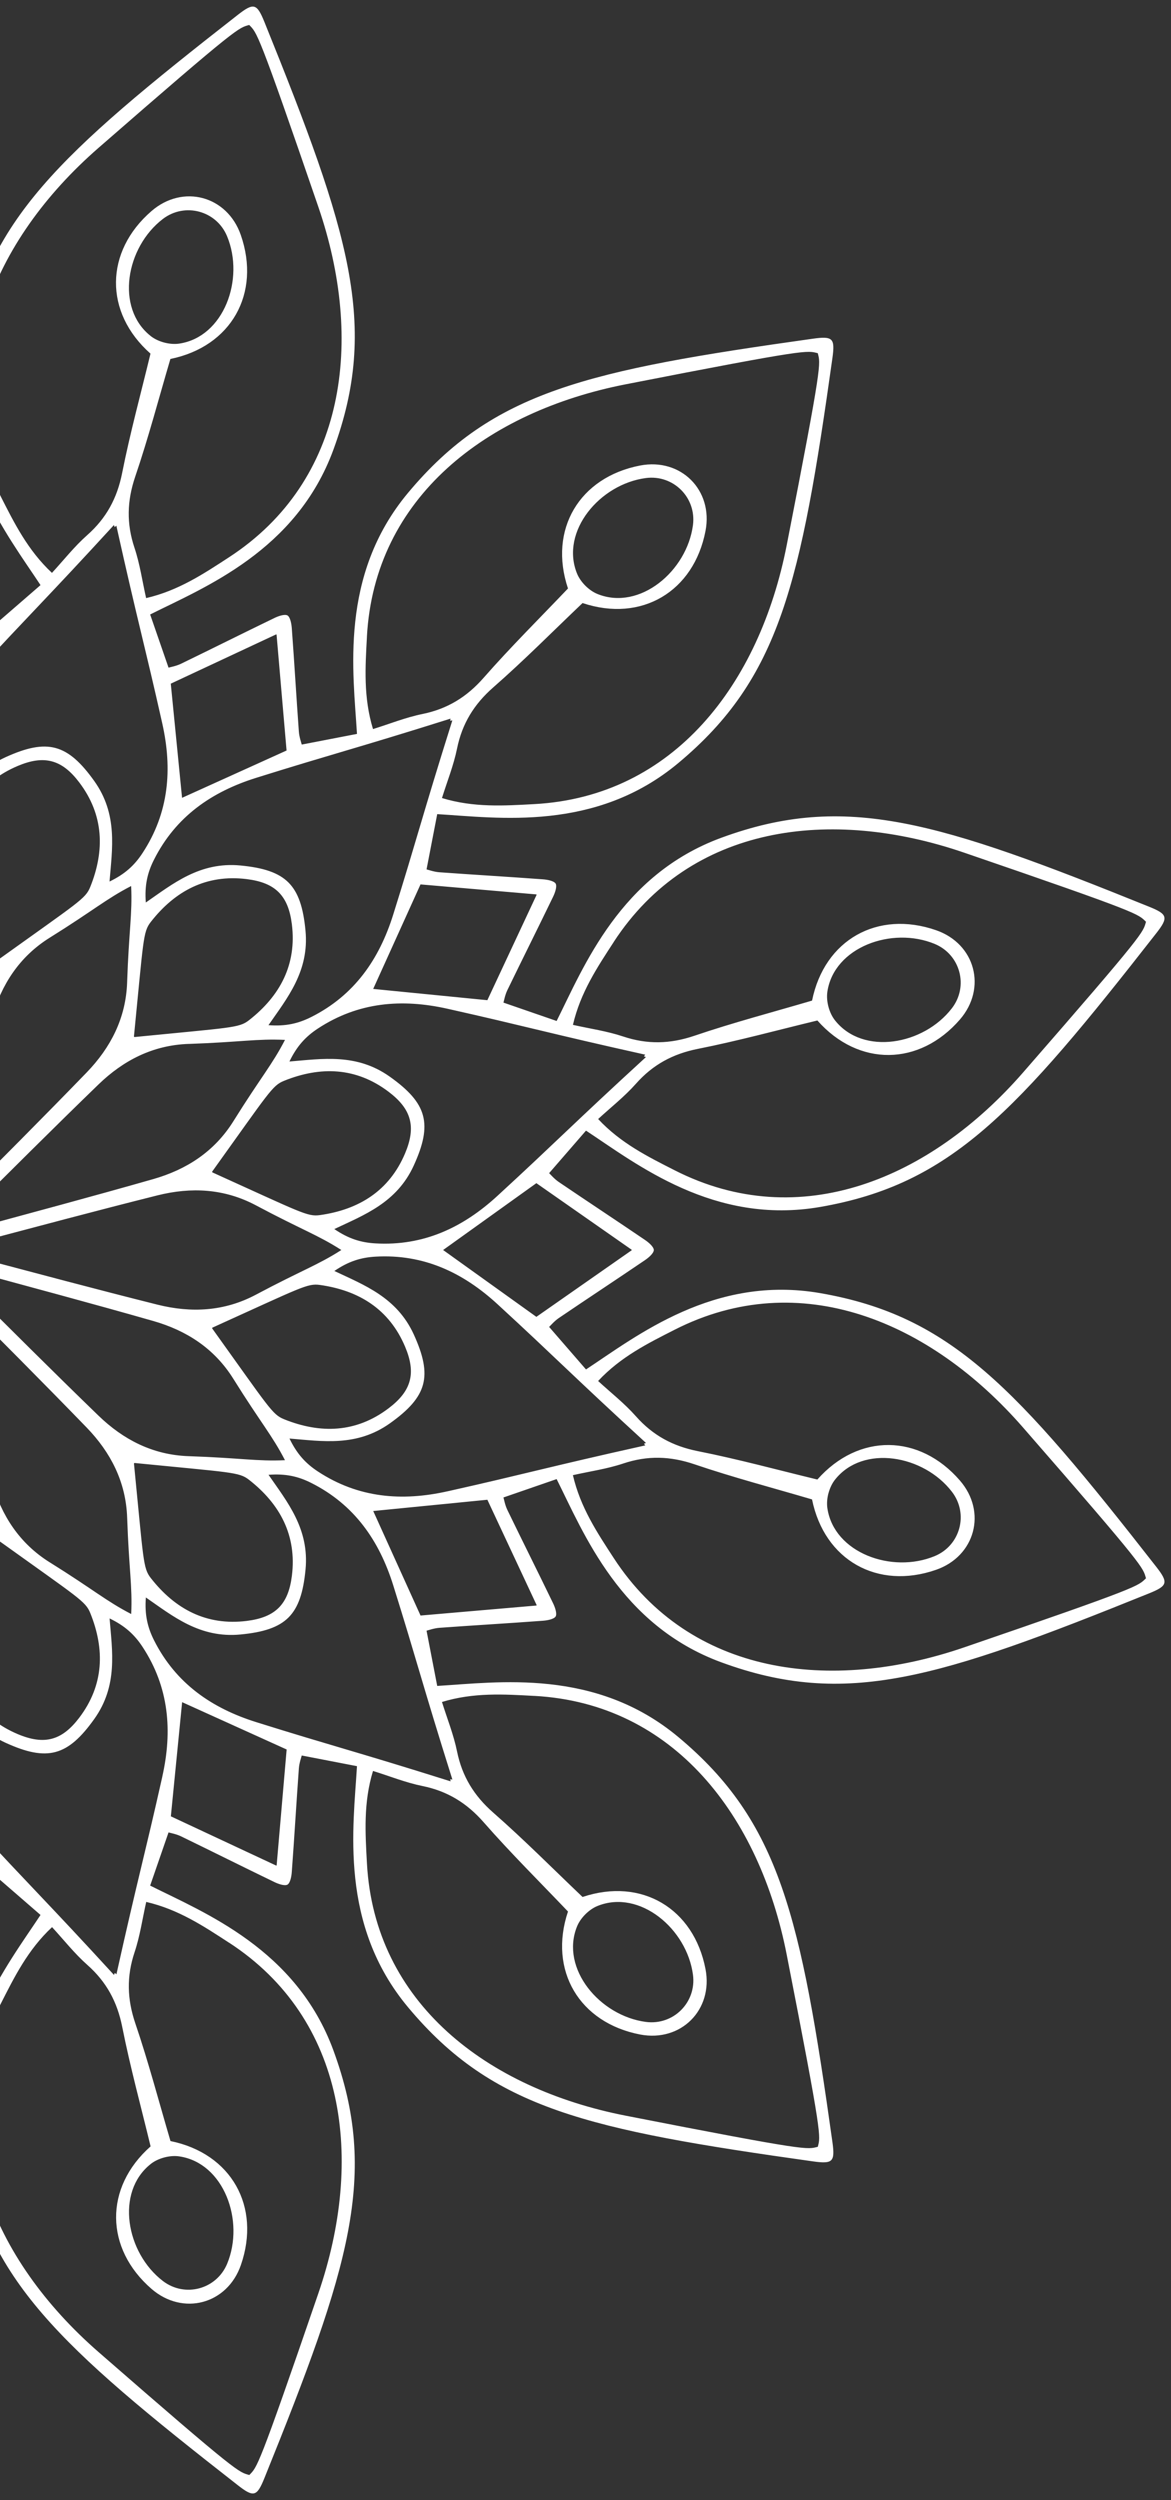 <svg width="89" height="190" viewBox="0 0 89 190" fill="none" xmlns="http://www.w3.org/2000/svg">
<rect x="0" y="0" width="89" height="190" fill="#333333" stroke="none"/>
<path d="M62.349 98.278C54.264 96.873 48.383 101.543 44.538 104.077C43.645 103.048 42.734 101.997 41.735 100.845C41.847 100.741 42.127 100.404 42.474 100.168C44.651 98.69 46.85 97.245 49.026 95.765C49.304 95.576 49.683 95.25 49.693 95.001C49.685 94.753 49.304 94.427 49.026 94.238C46.85 92.758 44.651 91.311 42.474 89.834C42.127 89.599 41.847 89.262 41.735 89.158C42.734 88.005 43.645 86.955 44.538 85.926C48.383 88.46 54.264 93.13 62.349 91.725C72.265 90 77.232 84.555 87.874 70.933C88.347 70.33 88.564 69.966 88.489 69.683C88.412 69.399 88.042 69.195 87.331 68.908C71.304 62.432 64.281 60.2 54.831 63.666C47.128 66.491 44.368 73.476 42.306 77.594C41.018 77.149 39.704 76.694 38.264 76.197C38.309 76.05 38.382 75.619 38.565 75.241C39.714 72.872 40.893 70.519 42.038 68.15C42.184 67.848 42.35 67.376 42.233 67.156C42.1 66.944 41.608 66.852 41.273 66.828C38.648 66.634 36.021 66.481 33.396 66.291C32.978 66.26 32.567 66.108 32.419 66.073C32.708 64.575 32.972 63.211 33.23 61.873C37.827 62.145 45.257 63.249 51.555 57.99C59.281 51.539 60.86 44.341 63.265 27.223C63.371 26.463 63.379 26.04 63.172 25.833C62.964 25.627 62.54 25.635 61.783 25.741C44.665 28.146 37.466 29.724 31.016 37.451C25.756 43.749 26.859 51.179 27.132 55.776C25.795 56.034 24.43 56.298 22.933 56.587C22.898 56.437 22.746 56.028 22.715 55.61C22.524 52.985 22.372 50.356 22.177 47.733C22.152 47.398 22.06 46.906 21.85 46.773C21.63 46.656 21.158 46.821 20.855 46.968C18.485 48.113 16.133 49.294 13.765 50.441C13.387 50.624 12.955 50.697 12.809 50.741C12.312 49.302 11.857 47.985 11.412 46.7C15.528 44.638 22.515 41.878 25.34 34.175C28.805 24.725 26.573 17.7 20.098 1.675C19.811 0.964 19.606 0.594 19.323 0.516C19.04 0.441 18.677 0.659 18.072 1.131C4.45 11.774 -0.994 16.74 -2.719 26.656C-4.124 34.741 0.545 40.623 3.08 44.468C2.051 45.36 1 46.272 -0.152 47.27C-0.256 47.159 -0.594 46.879 -0.829 46.532C-2.307 44.354 -3.752 42.155 -5.232 39.98C-5.421 39.702 -5.747 39.322 -5.996 39.313C-6.244 39.32 -6.57 39.702 -6.759 39.98C-8.239 42.155 -9.686 44.354 -11.163 46.532C-11.398 46.879 -11.735 47.159 -11.839 47.27C-12.992 46.272 -14.042 45.36 -15.071 44.468C-12.537 40.623 -7.867 34.741 -9.272 26.656C-10.997 16.74 -16.442 11.774 -30.064 1.131C-30.667 0.659 -31.031 0.441 -31.314 0.516C-31.598 0.594 -31.802 0.964 -32.089 1.675C-38.565 17.702 -40.797 24.725 -37.331 34.175C-34.506 41.878 -27.521 44.638 -23.403 46.7C-23.848 47.987 -24.303 49.302 -24.8 50.741C-24.947 50.697 -25.378 50.624 -25.756 50.441C-28.125 49.292 -30.478 48.113 -32.846 46.968C-33.149 46.821 -33.621 46.656 -33.841 46.773C-34.053 46.906 -34.145 47.398 -34.169 47.733C-34.363 50.358 -34.516 52.985 -34.706 55.61C-34.737 56.028 -34.889 56.438 -34.924 56.587C-36.422 56.298 -37.786 56.034 -39.124 55.776C-38.852 51.179 -37.748 43.749 -43.007 37.451C-49.458 29.724 -56.656 28.146 -73.774 25.741C-74.534 25.635 -74.958 25.627 -75.164 25.833C-75.37 26.041 -75.362 26.465 -75.256 27.223C-72.851 44.341 -71.273 51.539 -63.546 57.99C-57.248 63.249 -49.818 62.147 -45.222 61.873C-44.963 63.211 -44.699 64.575 -44.41 66.073C-44.561 66.108 -44.969 66.26 -45.387 66.291C-48.012 66.481 -50.641 66.634 -53.264 66.828C-53.599 66.853 -54.091 66.946 -54.224 67.156C-54.342 67.376 -54.176 67.848 -54.029 68.15C-52.885 70.521 -51.703 72.872 -50.556 75.241C-50.373 75.619 -50.3 76.05 -50.256 76.197C-51.695 76.694 -53.012 77.149 -54.297 77.594C-56.359 73.478 -59.119 66.491 -66.823 63.666C-76.272 60.2 -83.297 62.432 -99.322 68.908C-100.033 69.195 -100.403 69.399 -100.481 69.683C-100.556 69.966 -100.338 70.328 -99.866 70.933C-89.223 84.555 -84.257 90 -74.341 91.725C-66.256 93.13 -60.374 88.46 -56.529 85.926C-55.637 86.955 -54.725 88.005 -53.727 89.158C-53.839 89.262 -54.118 89.599 -54.465 89.834C-56.643 91.313 -58.842 92.758 -61.018 94.238C-61.295 94.427 -61.675 94.753 -61.684 95.001C-61.677 95.25 -61.295 95.576 -61.018 95.765C-58.842 97.245 -56.643 98.692 -54.465 100.168C-54.118 100.404 -53.839 100.741 -53.727 100.845C-54.725 101.997 -55.637 103.048 -56.529 104.077C-60.374 101.543 -66.256 96.873 -74.341 98.278C-84.257 100.003 -89.223 105.447 -99.866 119.069C-100.338 119.672 -100.556 120.037 -100.481 120.32C-100.403 120.603 -100.033 120.808 -99.322 121.095C-83.295 127.57 -76.272 129.802 -66.823 126.337C-59.119 123.512 -56.359 116.527 -54.297 112.409C-53.01 112.854 -51.695 113.309 -50.256 113.806C-50.3 113.952 -50.373 114.384 -50.556 114.762C-51.705 117.13 -52.885 119.484 -54.029 121.852C-54.176 122.155 -54.342 122.627 -54.224 122.847C-54.091 123.059 -53.599 123.151 -53.264 123.174C-50.639 123.369 -48.012 123.521 -45.387 123.712C-44.969 123.743 -44.559 123.895 -44.41 123.93C-44.699 125.427 -44.963 126.792 -45.222 128.129C-49.818 127.858 -57.248 126.753 -63.546 132.013C-71.273 138.463 -72.851 145.662 -75.256 162.78C-75.362 163.539 -75.37 163.963 -75.164 164.17C-74.956 164.376 -74.534 164.368 -73.774 164.262C-56.656 161.857 -49.458 160.278 -43.007 152.552C-37.748 146.254 -38.85 138.824 -39.124 134.227C-37.786 133.969 -36.422 133.705 -34.924 133.416C-34.889 133.566 -34.737 133.975 -34.706 134.393C-34.516 137.018 -34.363 139.647 -34.169 142.27C-34.144 142.605 -34.051 143.097 -33.841 143.23C-33.621 143.347 -33.149 143.181 -32.846 143.035C-30.476 141.89 -28.125 140.709 -25.756 139.562C-25.378 139.379 -24.947 139.306 -24.8 139.261C-24.303 140.701 -23.848 142.017 -23.403 143.303C-27.52 145.365 -34.506 148.125 -37.331 155.828C-40.797 165.278 -38.565 172.303 -32.089 188.328C-31.802 189.039 -31.598 189.409 -31.314 189.486C-31.031 189.561 -30.669 189.344 -30.064 188.871C-16.442 178.229 -10.997 173.262 -9.272 163.347C-7.867 155.262 -12.537 149.38 -15.071 145.535C-14.042 144.642 -12.992 143.731 -11.839 142.732C-11.735 142.844 -11.398 143.124 -11.163 143.471C-9.685 145.648 -8.239 147.847 -6.759 150.023C-6.57 150.301 -6.244 150.68 -5.996 150.69C-5.747 150.682 -5.421 150.301 -5.232 150.023C-3.752 147.847 -2.305 145.648 -0.829 143.471C-0.594 143.124 -0.256 142.844 -0.152 142.732C1 143.731 2.051 144.642 3.08 145.535C0.545 149.38 -4.124 155.262 -2.719 163.347C-0.994 173.262 4.45 178.229 18.072 188.871C18.675 189.344 19.04 189.561 19.323 189.486C19.606 189.409 19.811 189.039 20.098 188.328C26.573 172.301 28.805 165.278 25.34 155.828C22.515 148.125 15.53 145.365 11.412 143.303C11.857 142.015 12.312 140.701 12.809 139.261C12.955 139.306 13.387 139.379 13.765 139.562C16.133 140.711 18.486 141.89 20.855 143.035C21.158 143.181 21.63 143.347 21.85 143.23C22.062 143.097 22.154 142.605 22.177 142.27C22.372 139.645 22.524 137.018 22.715 134.393C22.746 133.975 22.898 133.564 22.933 133.416C24.43 133.705 25.795 133.969 27.132 134.227C26.861 138.824 25.756 146.254 31.016 152.552C37.466 160.278 44.665 161.857 61.783 164.262C62.542 164.368 62.966 164.376 63.172 164.17C63.379 163.961 63.371 163.537 63.265 162.78C60.86 145.662 59.281 138.463 51.555 132.013C45.257 126.753 37.827 127.856 33.23 128.129C32.972 126.792 32.708 125.427 32.419 123.93C32.569 123.895 32.978 123.743 33.396 123.712C36.021 123.521 38.65 123.369 41.273 123.174C41.608 123.149 42.1 123.057 42.233 122.847C42.35 122.627 42.184 122.155 42.038 121.852C40.893 119.482 39.712 117.13 38.565 114.762C38.382 114.384 38.309 113.952 38.264 113.806C39.704 113.309 41.02 112.854 42.306 112.409C44.368 116.525 47.128 123.512 54.831 126.337C64.281 129.802 71.306 127.57 87.331 121.095C88.042 120.808 88.412 120.603 88.489 120.32C88.564 120.037 88.347 119.674 87.874 119.069C77.232 105.447 72.265 100.003 62.349 98.278ZM48.02 94.988L48.003 94.999L48.02 95.011C45.542 96.744 43.154 98.411 40.766 100.08C38.272 98.291 35.892 96.586 33.683 95.003L33.687 94.999L33.683 94.996C35.892 93.413 38.272 91.706 40.766 89.919C43.156 91.588 45.542 93.255 48.02 94.988ZM46.646 71.585C52.455 62.671 63.128 61.32 73.279 64.801C86.785 69.432 86.475 69.455 87.1 70.053C86.857 70.882 87.138 70.747 77.756 81.51C70.706 89.601 60.788 93.768 51.3 88.952C49.263 87.917 47.18 86.889 45.461 85.045C46.422 84.159 47.469 83.339 48.334 82.362C49.618 80.913 51.133 80.092 53.045 79.712C56.111 79.103 59.135 78.276 62.124 77.556C65.258 81.098 69.887 81.029 72.957 77.482C73.99 76.289 74.281 74.85 73.942 73.58C73.603 72.31 72.632 71.209 71.138 70.693C66.705 69.157 62.662 71.41 61.719 76.045C58.77 76.914 55.739 77.71 52.779 78.716C50.934 79.342 49.209 79.388 47.374 78.776C46.135 78.361 44.821 78.176 43.545 77.889C44.112 75.432 45.403 73.501 46.65 71.585H46.646ZM62.881 75.378C63.383 71.984 67.781 70.386 71.04 71.737C72.015 72.142 72.662 72.944 72.907 73.855C73.152 74.767 72.992 75.786 72.35 76.623C70.203 79.423 65.597 80.238 63.465 77.55C63.24 77.267 63.068 76.9 62.966 76.519C62.864 76.137 62.829 75.734 62.883 75.376L62.881 75.378ZM49.042 80.152C49.005 80.196 48.97 80.238 48.938 80.279C48.986 80.298 49.038 80.317 49.092 80.339C43.487 85.477 42.321 86.735 37.815 90.877C35.206 93.278 32.205 94.708 28.533 94.496C27.418 94.433 26.477 94.136 25.409 93.407C27.666 92.338 30.15 91.415 31.444 88.585C32.17 86.997 32.425 85.814 32.147 84.777C31.87 83.74 31.056 82.844 29.634 81.832C27.099 80.028 24.486 80.472 21.998 80.674C22.559 79.508 23.226 78.781 24.159 78.168C27.233 76.149 30.546 75.888 34.007 76.663C39.98 77.999 41.62 78.504 49.042 80.154V80.152ZM10.205 111.183C17.61 111.917 18.163 111.867 18.926 112.463C21.287 114.307 22.565 116.695 22.185 119.755C22.05 120.844 21.738 121.636 21.185 122.188C20.632 122.741 19.841 123.053 18.753 123.188C15.692 123.568 13.304 122.29 11.46 119.929C10.864 119.166 10.914 118.614 10.18 111.208H10.211V111.181L10.205 111.183ZM14.345 110.668C11.623 110.576 9.38 109.421 7.482 107.585C4.026 104.241 0.626 100.837 -2.787 97.449C-3.033 97.204 -3.207 96.888 -3.479 96.52C-3.448 96.516 -3.419 96.512 -3.392 96.51C-3.404 96.485 -3.413 96.458 -3.427 96.43C-2.972 96.48 -2.611 96.474 -2.276 96.564C2.365 97.827 7.012 99.07 11.635 100.39C14.175 101.115 16.297 102.481 17.737 104.792C19.822 108.134 20.678 109.072 21.659 110.973C19.523 111.073 18.282 110.801 14.345 110.668ZM-22.187 111.21C-22.921 118.614 -22.871 119.168 -23.466 119.931C-25.311 122.292 -27.699 123.569 -30.759 123.19C-31.848 123.055 -32.64 122.743 -33.191 122.19C-33.745 121.636 -34.057 120.846 -34.192 119.757C-34.572 116.697 -33.294 114.309 -30.933 112.464C-30.17 111.869 -29.618 111.919 -22.212 111.185V111.216H-22.185L-22.187 111.21ZM-26.355 110.664C-30.293 110.799 -31.534 111.071 -33.669 110.969C-32.688 109.069 -31.833 108.13 -29.747 104.788C-28.306 102.477 -26.186 101.111 -23.646 100.386C-19.022 99.066 -14.376 97.823 -9.735 96.561C-9.399 96.47 -9.039 96.476 -8.584 96.426C-8.596 96.453 -8.607 96.48 -8.619 96.507C-8.592 96.51 -8.563 96.514 -8.532 96.516C-8.804 96.884 -8.977 97.2 -9.224 97.445C-12.637 100.833 -16.037 104.235 -19.492 107.581C-21.391 109.417 -23.634 110.572 -26.355 110.664ZM-22.214 78.818C-29.618 78.084 -30.172 78.134 -30.935 77.538C-33.296 75.694 -34.573 73.306 -34.194 70.246C-34.059 69.157 -33.747 68.364 -33.194 67.813C-32.64 67.26 -31.85 66.948 -30.761 66.813C-27.701 66.433 -25.313 67.711 -23.468 70.072C-22.873 70.835 -22.923 71.386 -22.189 78.793H-22.22V78.82L-22.214 78.818ZM-26.354 79.333C-23.632 79.425 -21.389 80.579 -19.491 82.416C-16.035 85.76 -12.635 89.164 -9.222 92.552C-8.975 92.797 -8.802 93.113 -8.53 93.481C-8.561 93.485 -8.59 93.489 -8.617 93.49C-8.605 93.515 -8.596 93.542 -8.582 93.571C-9.037 93.521 -9.397 93.527 -9.733 93.436C-14.374 92.174 -19.02 90.931 -23.644 89.611C-26.184 88.886 -28.306 87.52 -29.746 85.209C-31.831 81.867 -32.687 80.928 -33.668 79.028C-31.532 78.928 -30.291 79.2 -26.354 79.335V79.333ZM10.178 78.791C10.912 71.386 10.862 70.833 11.458 70.07C13.302 67.709 15.69 66.431 18.751 66.811C19.84 66.946 20.632 67.258 21.183 67.811C21.736 68.364 22.048 69.155 22.183 70.243C22.563 73.304 21.285 75.692 18.924 77.536C18.161 78.132 17.61 78.082 10.203 78.816V78.785H10.176L10.178 78.791ZM14.347 79.337C18.284 79.201 19.525 78.93 21.661 79.03C20.68 80.93 19.824 81.869 17.739 85.211C16.297 87.522 14.177 88.888 11.637 89.613C7.013 90.933 2.367 92.176 -2.274 93.438C-2.609 93.529 -2.97 93.523 -3.425 93.573C-3.413 93.546 -3.402 93.519 -3.39 93.492C-3.417 93.489 -3.446 93.485 -3.477 93.483C-3.205 93.115 -3.032 92.799 -2.785 92.554C0.628 89.166 4.028 85.764 7.484 82.418C9.382 80.582 11.625 79.427 14.347 79.335V79.337ZM16.114 89.056C20.452 83.01 20.686 82.507 21.582 82.143C24.359 81.019 27.067 81.108 29.528 82.968C30.403 83.629 30.933 84.295 31.135 85.051C31.338 85.806 31.212 86.649 30.786 87.658C29.586 90.499 27.285 91.929 24.317 92.346C23.359 92.481 22.906 92.161 16.126 89.094L16.143 89.069L16.116 89.056H16.114ZM9.663 74.651C9.571 77.373 8.416 79.616 6.58 81.514C3.236 84.97 -0.168 88.37 -3.556 91.783C-3.801 92.029 -4.117 92.203 -4.485 92.475C-4.489 92.444 -4.492 92.415 -4.494 92.388C-4.519 92.4 -4.546 92.409 -4.575 92.423C-4.525 91.968 -4.531 91.607 -4.44 91.272C-3.178 86.631 -1.935 81.984 -0.615 77.361C0.11 74.821 1.476 72.699 3.787 71.259C7.129 69.174 8.068 68.318 9.968 67.337C10.068 69.473 9.796 70.714 9.662 74.651H9.663ZM6.855 67.416C6.493 68.312 5.99 68.546 -0.058 72.884L-0.071 72.857C-0.071 72.857 -0.089 72.868 -0.096 72.874C-3.165 66.094 -3.483 65.641 -3.348 64.683C-2.931 61.715 -1.501 59.414 1.34 58.214C2.349 57.786 3.192 57.662 3.947 57.865C4.703 58.067 5.369 58.595 6.031 59.472C7.89 61.931 7.977 64.639 6.855 67.418V67.416ZM-2.611 69.544C-1.332 71.947 -1.208 74.468 -1.85 77.029C-3.018 81.695 -4.265 86.34 -5.493 90.991C-5.581 91.326 -5.766 91.634 -5.951 92.055C-5.969 92.029 -5.986 92.006 -6.003 91.985C-6.021 92.008 -6.038 92.031 -6.055 92.055C-6.239 91.634 -6.425 91.326 -6.514 90.991C-7.74 86.34 -8.989 81.695 -10.157 77.029C-10.799 74.466 -10.675 71.947 -9.395 69.544C-7.543 66.067 -7.158 64.857 -6.003 63.057C-4.849 64.855 -4.464 66.065 -2.611 69.544ZM-11.912 72.872C-11.912 72.872 -11.93 72.861 -11.938 72.855L-11.951 72.882C-17.997 68.544 -18.5 68.311 -18.864 67.414C-19.988 64.637 -19.899 61.929 -18.039 59.468C-17.378 58.593 -16.711 58.063 -15.956 57.861C-15.2 57.658 -14.358 57.784 -13.348 58.21C-10.508 59.41 -9.077 61.712 -8.661 64.68C-8.526 65.637 -8.846 66.09 -11.912 72.87V72.872ZM-15.794 71.257C-13.483 72.699 -12.117 74.819 -11.392 77.359C-10.072 81.983 -8.829 86.629 -7.566 91.27C-7.476 91.606 -7.482 91.966 -7.432 92.421C-7.458 92.409 -7.485 92.398 -7.512 92.386C-7.516 92.413 -7.52 92.442 -7.522 92.473C-7.89 92.201 -8.206 92.028 -8.451 91.781C-11.839 88.368 -15.241 84.968 -18.587 81.512C-20.423 79.614 -21.578 77.371 -21.67 74.649C-21.805 70.712 -22.077 69.471 -21.977 67.335C-20.076 68.316 -19.138 69.172 -15.796 71.257H-15.794ZM-33.589 82.141C-32.692 82.503 -32.459 83.006 -28.121 89.054L-28.148 89.067L-28.131 89.092C-34.911 92.161 -35.364 92.479 -36.321 92.344C-39.289 91.927 -41.591 90.497 -42.791 87.656C-43.219 86.647 -43.343 85.804 -43.14 85.049C-42.938 84.293 -42.41 83.627 -41.533 82.966C-39.074 81.106 -36.366 81.019 -33.587 82.141H-33.589ZM-31.461 91.607C-29.058 90.328 -26.537 90.204 -23.975 90.846C-19.309 92.014 -14.665 93.261 -10.014 94.489C-9.679 94.577 -9.37 94.762 -8.95 94.947C-8.975 94.965 -8.998 94.982 -9.02 94.999C-8.996 95.017 -8.973 95.034 -8.95 95.052C-9.37 95.235 -9.679 95.421 -10.014 95.51C-14.665 96.736 -19.309 97.985 -23.975 99.153C-26.539 99.794 -29.058 99.671 -31.461 98.391C-34.938 96.539 -36.148 96.154 -37.948 94.999C-36.15 93.845 -34.94 93.46 -31.461 91.607ZM-28.131 100.908L-28.148 100.934L-28.121 100.947C-32.459 106.993 -32.692 107.496 -33.589 107.86C-36.366 108.984 -39.074 108.895 -41.535 107.035C-42.41 106.374 -42.94 105.707 -43.142 104.952C-43.344 104.196 -43.219 103.354 -42.793 102.344C-41.593 99.504 -39.291 98.073 -36.323 97.657C-35.365 97.522 -34.913 97.842 -28.132 100.908H-28.131ZM-21.668 115.35C-21.576 112.628 -20.421 110.385 -18.585 108.487C-15.241 105.031 -11.837 101.631 -8.449 98.218C-8.204 97.971 -7.888 97.798 -7.52 97.526C-7.516 97.557 -7.512 97.586 -7.511 97.613C-7.485 97.601 -7.458 97.592 -7.43 97.578C-7.48 98.033 -7.474 98.393 -7.564 98.729C-8.827 103.37 -10.07 108.016 -11.39 112.64C-12.115 115.18 -13.481 117.302 -15.792 118.742C-19.134 120.827 -20.073 121.683 -21.973 122.664C-22.073 120.528 -21.801 119.287 -21.666 115.35H-21.668ZM-18.86 122.585C-18.498 121.688 -17.995 121.455 -11.947 117.117L-11.934 117.144C-11.934 117.144 -11.916 117.132 -11.909 117.127C-8.84 123.907 -8.522 124.36 -8.657 125.317C-9.074 128.285 -10.504 130.587 -13.344 131.787C-14.354 132.215 -15.197 132.339 -15.952 132.136C-16.707 131.934 -17.374 131.406 -18.035 130.529C-19.895 128.07 -19.982 125.362 -18.86 122.583V122.585ZM-9.393 120.457C-10.673 118.054 -10.796 115.533 -10.155 112.971C-8.987 108.305 -7.74 103.661 -6.512 99.01C-6.424 98.675 -6.239 98.366 -6.054 97.946C-6.036 97.971 -6.019 97.995 -6.001 98.016C-5.984 97.993 -5.967 97.969 -5.949 97.946C-5.766 98.366 -5.579 98.675 -5.491 99.01C-4.265 103.661 -3.016 108.305 -1.848 112.971C-1.206 115.535 -1.33 118.054 -2.609 120.457C-4.462 123.934 -4.847 125.144 -6.001 126.944C-7.156 125.146 -7.541 123.936 -9.393 120.457ZM-0.092 117.127C-0.092 117.127 -0.075 117.138 -0.067 117.144L-0.054 117.117C5.992 121.455 6.495 121.688 6.859 122.585C7.983 125.362 7.894 128.07 6.034 130.531C5.373 131.406 4.706 131.936 3.951 132.138C3.196 132.34 2.353 132.215 1.343 131.789C-1.497 130.589 -2.927 128.287 -3.344 125.319C-3.479 124.362 -3.159 123.909 -0.092 117.128V117.127ZM3.789 118.742C1.478 117.3 0.112 115.18 -0.613 112.64C-1.933 108.016 -3.176 103.37 -4.438 98.729C-4.529 98.393 -4.523 98.033 -4.573 97.578C-4.546 97.59 -4.519 97.601 -4.492 97.613C-4.489 97.586 -4.485 97.557 -4.483 97.526C-4.115 97.798 -3.799 97.971 -3.554 98.218C-0.166 101.631 3.236 105.031 6.582 108.487C8.418 110.385 9.573 112.628 9.665 115.35C9.8 119.287 10.072 120.528 9.972 122.664C8.072 121.683 7.133 120.827 3.791 118.742H3.789ZM21.584 107.858C20.688 107.496 20.454 106.993 16.116 100.945L16.143 100.932L16.126 100.907C22.906 97.838 23.359 97.52 24.317 97.655C27.285 98.072 29.586 99.502 30.786 102.342C31.214 103.352 31.338 104.195 31.135 104.95C30.933 105.705 30.405 106.372 29.528 107.033C27.069 108.893 24.361 108.98 21.582 107.858H21.584ZM19.456 98.391C17.053 99.671 14.532 99.794 11.97 99.153C7.304 97.985 2.66 96.738 -1.991 95.51C-2.326 95.421 -2.635 95.237 -3.055 95.052C-3.03 95.034 -3.006 95.017 -2.985 94.999C-3.008 94.982 -3.032 94.965 -3.055 94.947C-2.635 94.764 -2.326 94.577 -1.991 94.489C2.66 93.263 7.304 92.014 11.97 90.846C14.534 90.204 17.053 90.328 19.456 91.607C22.933 93.46 24.143 93.845 25.943 94.999C24.145 96.154 22.935 96.539 19.456 98.391ZM40.778 67.977L40.768 67.996H40.789C39.507 70.737 38.274 73.375 37.041 76.014C33.986 75.713 31.072 75.424 28.37 75.158V75.152H28.366C29.488 72.676 30.694 70.01 31.96 67.214C34.864 67.464 37.765 67.715 40.778 67.975V67.977ZM27.886 48.396C28.458 37.771 37.027 31.266 47.559 29.206C61.573 26.463 61.315 26.639 62.155 26.843C62.359 27.681 62.535 27.425 59.792 41.438C57.732 51.969 51.225 60.538 40.602 61.112C38.32 61.235 36.004 61.388 33.591 60.65C33.98 59.401 34.477 58.169 34.737 56.889C35.123 54.993 36.027 53.523 37.491 52.239C39.843 50.179 42.047 47.951 44.276 45.831C48.762 47.332 52.734 44.958 53.621 40.349C53.92 38.798 53.451 37.407 52.522 36.478C51.593 35.549 50.202 35.08 48.65 35.379C44.042 36.266 41.668 40.238 43.169 44.724C41.049 46.952 38.823 49.157 36.761 51.508C35.477 52.973 34.007 53.875 32.111 54.263C30.831 54.523 29.599 55.02 28.35 55.409C27.612 52.996 27.765 50.68 27.888 48.398L27.886 48.396ZM49.088 36.331C50.134 36.194 51.096 36.566 51.765 37.233C52.432 37.9 52.804 38.864 52.667 39.91C52.208 43.408 48.625 46.419 45.436 45.154C45.098 45.021 44.767 44.79 44.487 44.511C44.208 44.231 43.977 43.9 43.844 43.562C42.581 40.373 45.59 36.79 49.088 36.331ZM20.998 48.209V48.23L21.019 48.221C21.279 51.233 21.53 54.133 21.78 57.038C18.986 58.304 16.318 59.513 13.842 60.632V60.626H13.836C13.57 57.924 13.281 55.01 12.98 51.958C15.621 50.722 18.257 49.491 20.996 48.209H20.998ZM19.477 59.112C25.317 57.283 26.99 56.899 34.242 54.615C34.232 54.671 34.225 54.725 34.217 54.777C34.269 54.769 34.323 54.76 34.379 54.752C32.095 62.004 31.713 63.677 29.883 69.517C28.823 72.901 26.94 75.64 23.654 77.293C22.655 77.795 21.694 78.01 20.404 77.912C21.825 75.858 23.515 73.817 23.218 70.72C23.052 68.981 22.682 67.829 21.925 67.069C21.166 66.312 20.013 65.942 18.274 65.776C15.177 65.481 13.136 67.171 11.082 68.59C10.984 67.301 11.198 66.337 11.701 65.341C13.354 62.054 16.093 60.172 19.477 59.112ZM0.042 37.696C-4.774 28.208 -0.605 18.29 7.484 11.24C18.248 1.858 18.113 2.139 18.941 1.896C19.537 2.521 19.56 2.211 24.193 15.717C27.674 25.868 26.325 36.541 17.409 42.35C15.495 43.597 13.564 44.888 11.105 45.455C10.818 44.179 10.633 42.865 10.219 41.625C9.606 39.791 9.652 38.066 10.278 36.221C11.284 33.261 12.08 30.229 12.95 27.281C17.585 26.338 19.84 22.295 18.302 17.862C17.785 16.37 16.683 15.399 15.415 15.058C14.144 14.717 12.707 15.008 11.512 16.043C7.964 19.113 7.894 23.742 11.438 26.876C10.718 29.863 9.891 32.887 9.282 35.955C8.902 37.867 8.081 39.382 6.632 40.666C5.653 41.531 4.836 42.577 3.949 43.539C2.105 41.818 1.077 39.737 0.042 37.7V37.696ZM11.444 25.531C8.756 23.399 9.571 18.793 12.371 16.646C13.208 16.004 14.229 15.844 15.141 16.089C16.052 16.334 16.856 16.981 17.259 17.956C18.612 21.215 17.014 25.613 13.618 26.115C13.26 26.167 12.857 26.134 12.475 26.032C12.094 25.93 11.728 25.758 11.444 25.533V25.531ZM8.657 39.902C8.677 39.956 8.698 40.007 8.717 40.057C8.758 40.024 8.8 39.989 8.844 39.953C10.492 47.374 10.999 49.015 12.335 54.987C13.109 58.449 12.849 61.762 10.829 64.836C10.217 65.77 9.49 66.435 8.324 66.996C8.526 64.506 8.97 61.893 7.166 59.36C6.152 57.938 5.256 57.125 4.221 56.847C3.184 56.569 2.003 56.826 0.413 57.55C-2.417 58.844 -3.34 61.328 -4.41 63.585C-5.14 62.517 -5.435 61.577 -5.498 60.461C-5.71 56.787 -4.278 53.788 -1.879 51.179C2.265 46.675 3.521 45.507 8.659 39.902H8.657ZM-6.017 40.976L-6.005 40.993L-5.994 40.976C-4.261 43.454 -2.594 45.842 -0.925 48.23C-2.714 50.724 -4.419 53.104 -6.001 55.313L-6.005 55.309L-6.009 55.313C-7.591 53.104 -9.297 50.724 -11.086 48.23C-9.417 45.84 -7.75 43.454 -6.017 40.976ZM-29.42 42.35C-38.334 36.541 -39.684 25.868 -36.204 15.717C-31.573 2.211 -31.549 2.521 -30.952 1.896C-30.123 2.139 -30.258 1.858 -19.494 11.24C-11.404 18.29 -7.237 28.208 -12.053 37.696C-13.088 39.733 -14.115 41.816 -15.96 43.535C-16.846 42.574 -17.665 41.527 -18.642 40.662C-20.092 39.378 -20.913 37.863 -21.293 35.952C-21.901 32.885 -22.728 29.861 -23.449 26.872C-19.907 23.738 -19.976 19.109 -23.522 16.039C-24.717 15.006 -26.155 14.715 -27.425 15.054C-28.695 15.393 -29.796 16.364 -30.312 17.858C-31.848 22.291 -29.595 26.334 -24.96 27.277C-24.091 30.226 -23.295 33.257 -22.289 36.217C-21.663 38.062 -21.616 39.787 -22.229 41.621C-22.643 42.861 -22.829 44.175 -23.116 45.451C-25.573 44.884 -27.504 43.593 -29.42 42.346V42.35ZM-23.453 25.531C-23.736 25.756 -24.102 25.928 -24.484 26.03C-24.866 26.132 -25.268 26.167 -25.627 26.113C-29.021 25.612 -30.619 21.214 -29.268 17.954C-28.863 16.979 -28.061 16.332 -27.149 16.087C-26.238 15.842 -25.218 16.002 -24.38 16.644C-21.58 18.791 -20.764 23.397 -23.453 25.529V25.531ZM-24.343 54.987C-23.008 49.015 -22.503 47.374 -20.853 39.953C-20.809 39.989 -20.766 40.024 -20.726 40.057C-20.707 40.008 -20.687 39.956 -20.666 39.902C-15.528 45.507 -14.27 46.673 -10.128 51.179C-7.726 53.788 -6.296 56.789 -6.508 60.461C-6.572 61.577 -6.869 62.517 -7.597 63.585C-8.667 61.328 -9.59 58.844 -12.419 57.55C-14.007 56.824 -15.191 56.569 -16.228 56.847C-17.265 57.125 -18.161 57.938 -19.172 59.36C-20.976 61.895 -20.533 64.508 -20.331 66.996C-21.497 66.435 -22.223 65.768 -22.836 64.836C-24.856 61.762 -25.116 58.449 -24.341 54.987H-24.343ZM-33.026 48.219L-33.007 48.228V48.207C-30.266 49.489 -27.628 50.722 -24.989 51.956C-25.29 55.01 -25.577 57.924 -25.845 60.626H-25.851V60.63C-28.325 59.509 -30.992 58.302 -33.789 57.036C-33.538 54.132 -33.288 51.231 -33.028 48.219H-33.026ZM-52.607 61.11C-63.232 60.538 -69.737 51.969 -71.797 41.437C-74.539 27.423 -74.364 27.681 -74.16 26.841C-73.321 26.637 -73.578 26.462 -59.564 29.204C-49.034 31.264 -40.465 37.771 -39.891 48.394C-39.767 50.676 -39.615 52.992 -40.353 55.405C-41.602 55.016 -42.834 54.519 -44.113 54.259C-46.01 53.873 -47.48 52.969 -48.764 51.505C-50.824 49.153 -53.052 46.949 -55.172 44.721C-53.671 40.234 -56.045 36.262 -60.653 35.375C-62.205 35.077 -63.596 35.545 -64.525 36.474C-65.454 37.403 -65.922 38.794 -65.624 40.346C-64.737 44.954 -60.765 47.328 -56.278 45.827C-54.05 47.947 -51.846 50.173 -49.494 52.235C-48.03 53.519 -47.128 54.989 -46.74 56.886C-46.48 58.165 -45.983 59.397 -45.594 60.646C-48.007 61.384 -50.323 61.232 -52.605 61.108L-52.607 61.11ZM-55.851 43.562C-55.983 43.9 -56.215 44.231 -56.494 44.511C-56.774 44.79 -57.105 45.021 -57.443 45.154C-60.632 46.417 -64.215 43.408 -64.674 39.91C-64.811 38.864 -64.439 37.902 -63.772 37.233C-63.105 36.566 -62.141 36.194 -61.095 36.331C-57.597 36.79 -54.586 40.373 -55.851 43.562ZM-46.388 54.752C-46.332 54.762 -46.278 54.769 -46.226 54.777C-46.233 54.725 -46.243 54.671 -46.251 54.615C-38.998 56.899 -37.326 57.281 -31.486 59.112C-28.102 60.172 -25.363 62.054 -23.709 65.341C-23.208 66.339 -22.992 67.301 -23.091 68.59C-25.145 67.169 -27.186 65.479 -30.283 65.776C-32.022 65.942 -33.174 66.312 -33.934 67.069C-34.691 67.829 -35.061 68.981 -35.227 70.72C-35.522 73.817 -33.831 75.858 -32.413 77.912C-33.702 78.01 -34.666 77.797 -35.662 77.293C-38.948 75.64 -40.831 72.901 -41.891 69.517C-43.72 63.677 -44.104 62.004 -46.388 54.752ZM-52.796 67.996H-52.775L-52.784 67.975C-49.772 67.715 -46.871 67.464 -43.967 67.214C-42.701 70.008 -41.492 72.676 -40.373 75.152H-40.378V75.158C-43.08 75.424 -45.995 75.713 -49.047 76.014C-50.283 73.374 -51.514 70.737 -52.796 67.998V67.996ZM-63.307 88.95C-72.795 93.766 -82.713 89.597 -89.763 81.508C-99.145 70.745 -98.864 70.879 -99.106 70.051C-98.482 69.455 -98.792 69.432 -85.286 64.799C-75.135 61.318 -64.462 62.667 -58.653 71.583C-57.406 73.497 -56.115 75.428 -55.548 77.887C-56.824 78.174 -58.138 78.359 -59.377 78.774C-61.212 79.387 -62.937 79.34 -64.782 78.714C-67.742 77.708 -70.773 76.912 -73.722 76.043C-74.665 71.408 -78.708 69.153 -83.141 70.691C-84.633 71.207 -85.604 72.31 -85.945 73.578C-86.286 74.848 -85.995 76.286 -84.96 77.481C-81.89 81.029 -77.261 81.098 -74.127 77.554C-71.14 78.275 -68.116 79.101 -65.047 79.71C-63.136 80.09 -61.621 80.911 -60.337 82.36C-59.472 83.339 -58.425 84.157 -57.464 85.043C-59.185 86.888 -61.266 87.915 -63.303 88.95H-63.307ZM-74.973 76.517C-75.075 76.898 -75.247 77.265 -75.472 77.548C-77.604 80.237 -82.21 79.421 -84.357 76.621C-84.999 75.784 -85.159 74.763 -84.914 73.853C-84.669 72.942 -84.022 72.138 -83.046 71.735C-79.787 70.382 -75.389 71.98 -74.888 75.376C-74.836 75.734 -74.869 76.137 -74.971 76.519L-74.973 76.517ZM-61.099 80.335C-61.045 80.316 -60.995 80.294 -60.944 80.275C-60.977 80.235 -61.012 80.192 -61.048 80.148C-53.627 78.5 -51.986 77.993 -46.014 76.657C-42.552 75.883 -39.239 76.143 -36.165 78.163C-35.231 78.776 -34.566 79.502 -34.005 80.668C-36.495 80.466 -39.108 80.023 -41.641 81.826C-43.063 82.84 -43.876 83.736 -44.154 84.771C-44.431 85.808 -44.175 86.99 -43.45 88.58C-42.157 91.409 -39.673 92.332 -37.416 93.402C-38.484 94.132 -39.424 94.427 -40.54 94.491C-44.214 94.703 -47.212 93.271 -49.822 90.871C-54.326 86.728 -55.494 85.471 -61.099 80.333V80.335ZM-60.025 95.009L-60.008 94.998L-60.025 94.986C-57.547 93.253 -55.159 91.586 -52.771 89.917C-50.277 91.706 -47.897 93.411 -45.688 94.994L-45.692 94.998L-45.688 95.001C-47.897 96.584 -50.277 98.289 -52.771 100.078C-55.161 98.409 -57.547 96.742 -60.025 95.009ZM-58.651 118.412C-64.46 127.326 -75.133 128.677 -85.284 125.196C-98.79 120.565 -98.48 120.542 -99.105 119.944C-98.862 119.116 -99.143 119.25 -89.761 108.487C-82.711 100.396 -72.793 96.229 -63.305 101.045C-61.268 102.08 -59.185 103.108 -57.466 104.952C-58.427 105.838 -59.474 106.658 -60.339 107.635C-61.623 109.084 -63.138 109.905 -65.049 110.285C-68.116 110.894 -71.14 111.721 -74.129 112.441C-77.263 108.899 -81.892 108.968 -84.962 112.515C-85.995 113.709 -86.286 115.147 -85.947 116.417C-85.608 117.687 -84.636 118.788 -83.143 119.304C-78.71 120.84 -74.667 118.587 -73.724 113.952C-70.775 113.083 -67.744 112.287 -64.784 111.281C-62.939 110.655 -61.214 110.608 -59.379 111.221C-58.14 111.636 -56.826 111.821 -55.55 112.108C-56.117 114.565 -57.408 116.496 -58.655 118.412H-58.651ZM-74.886 114.619C-75.387 118.013 -79.785 119.611 -83.044 118.26C-84.02 117.855 -84.667 117.053 -84.912 116.142C-85.157 115.23 -84.997 114.211 -84.355 113.374C-82.208 110.574 -77.602 109.759 -75.47 112.447C-75.245 112.73 -75.073 113.097 -74.971 113.478C-74.869 113.86 -74.834 114.263 -74.888 114.621L-74.886 114.619ZM-61.047 109.845C-61.01 109.801 -60.975 109.759 -60.942 109.718C-60.991 109.699 -61.043 109.68 -61.097 109.658C-55.492 104.52 -54.326 103.262 -49.82 99.12C-47.211 96.719 -44.21 95.288 -40.538 95.501C-39.422 95.564 -38.482 95.861 -37.414 96.59C-39.671 97.659 -42.155 98.582 -43.449 101.412C-44.175 103 -44.429 104.183 -44.152 105.22C-43.874 106.257 -43.061 107.153 -41.639 108.165C-39.104 109.969 -36.491 109.525 -34.003 109.323C-34.564 110.489 -35.231 111.216 -36.163 111.828C-39.237 113.848 -42.55 114.108 -46.012 113.334C-51.984 111.998 -53.625 111.493 -61.047 109.843V109.845ZM-52.78 122.018L-52.771 121.999C-52.771 121.999 -52.784 121.999 -52.792 121.999C-51.51 119.26 -50.277 116.622 -49.043 113.983C-45.989 114.284 -43.075 114.571 -40.373 114.839V114.845H-40.369C-41.49 117.319 -42.697 119.987 -43.963 122.783C-46.867 122.533 -49.768 122.282 -52.78 122.022V122.018ZM-39.889 141.599C-40.461 152.224 -49.03 158.729 -59.562 160.789C-73.576 163.532 -73.317 163.356 -74.158 163.152C-74.362 162.314 -74.537 162.57 -71.795 148.557C-69.735 138.026 -63.228 129.457 -52.605 128.883C-50.323 128.76 -48.007 128.607 -45.594 129.346C-45.983 130.594 -46.48 131.826 -46.74 133.106C-47.126 135.002 -48.03 136.473 -49.494 137.756C-51.846 139.816 -54.05 142.044 -56.278 144.164C-60.765 142.663 -64.737 145.037 -65.624 149.646C-65.922 151.197 -65.454 152.589 -64.525 153.517C-63.596 154.446 -62.205 154.915 -60.653 154.616C-56.045 153.729 -53.671 149.757 -55.172 145.271C-53.052 143.043 -50.826 140.838 -48.764 138.487C-47.48 137.022 -46.01 136.12 -44.113 135.732C-42.834 135.472 -41.602 134.975 -40.353 134.586C-39.615 136.999 -39.767 139.315 -39.891 141.597L-39.889 141.599ZM-61.091 153.664C-62.137 153.801 -63.099 153.429 -63.768 152.762C-64.435 152.095 -64.807 151.131 -64.67 150.085C-64.211 146.587 -60.628 143.577 -57.439 144.841C-57.101 144.974 -56.77 145.205 -56.49 145.485C-56.211 145.764 -55.98 146.095 -55.847 146.433C-54.582 149.622 -57.593 153.205 -61.091 153.664ZM-33.001 141.786V141.765L-33.022 141.775C-33.282 138.762 -33.533 135.862 -33.783 132.957C-30.989 131.691 -28.321 130.483 -25.845 129.363V129.369H-25.839C-25.573 132.071 -25.284 134.985 -24.983 138.038C-27.624 139.273 -30.26 140.504 -32.999 141.786H-33.001ZM-31.48 130.883C-37.32 132.712 -38.993 133.096 -46.245 135.38C-46.235 135.324 -46.228 135.27 -46.22 135.218C-46.272 135.226 -46.326 135.235 -46.382 135.243C-44.098 127.991 -43.716 126.318 -41.886 120.478C-40.825 117.094 -38.943 114.355 -35.657 112.702C-34.658 112.2 -33.697 111.985 -32.407 112.083C-33.828 114.137 -35.518 116.178 -35.221 119.275C-35.055 121.014 -34.685 122.166 -33.928 122.926C-33.168 123.683 -32.016 124.053 -30.277 124.219C-27.18 124.514 -25.139 122.824 -23.085 121.405C-22.987 122.694 -23.201 123.658 -23.703 124.655C-25.357 127.941 -28.096 129.823 -31.48 130.883ZM-12.045 152.299C-7.229 161.787 -11.398 171.705 -19.487 178.755C-30.25 188.137 -30.116 187.856 -30.944 188.099C-31.54 187.474 -31.563 187.784 -36.196 174.278C-39.677 164.127 -38.328 153.454 -29.412 147.645C-27.498 146.398 -25.567 145.107 -23.108 144.54C-22.821 145.816 -22.636 147.13 -22.221 148.37C-21.609 150.204 -21.655 151.929 -22.281 153.774C-23.287 156.734 -24.083 159.766 -24.952 162.714C-29.587 163.657 -31.842 167.7 -30.305 172.133C-29.788 173.625 -28.686 174.596 -27.417 174.937C-26.147 175.278 -24.71 174.987 -23.515 173.952C-19.966 170.882 -19.897 166.253 -23.441 163.119C-22.721 160.132 -21.894 157.108 -21.285 154.04C-20.905 152.128 -20.084 150.613 -18.635 149.329C-17.656 148.464 -16.839 147.418 -15.952 146.456C-14.108 148.177 -13.08 150.258 -12.045 152.296V152.299ZM-23.447 164.464C-20.759 166.596 -21.574 171.202 -24.374 173.349C-25.211 173.991 -26.232 174.151 -27.144 173.906C-28.055 173.661 -28.859 173.014 -29.262 172.039C-30.615 168.78 -29.017 164.382 -25.621 163.88C-25.263 163.828 -24.86 163.861 -24.478 163.963C-24.097 164.065 -23.73 164.237 -23.447 164.462V164.464ZM-20.66 150.093C-20.68 150.039 -20.701 149.989 -20.72 149.938C-20.761 149.971 -20.803 150.006 -20.847 150.043C-22.495 142.621 -23.002 140.98 -24.338 135.008C-25.112 131.546 -24.852 128.233 -22.832 125.159C-22.22 124.225 -21.493 123.56 -20.327 122.999C-20.529 125.489 -20.973 128.102 -19.169 130.635C-18.155 132.057 -17.259 132.87 -16.224 133.148C-15.187 133.426 -14.005 133.169 -12.415 132.445C-9.586 131.151 -8.663 128.667 -7.593 126.41C-6.863 127.478 -6.568 128.418 -6.504 129.534C-6.292 133.208 -7.724 136.207 -10.124 138.816C-14.268 143.32 -15.524 144.488 -20.662 150.093H-20.66ZM-5.986 149.019L-5.998 149.002L-6.009 149.019C-7.742 146.541 -9.409 144.153 -11.078 141.765C-9.289 139.271 -7.584 136.891 -6.001 134.682L-5.998 134.686L-5.994 134.682C-4.411 136.891 -2.706 139.271 -0.917 141.765C-2.586 144.155 -4.253 146.541 -5.986 149.019ZM17.417 147.645C26.331 153.454 27.682 164.127 24.201 174.278C19.57 187.784 19.547 187.474 18.949 188.099C18.12 187.856 18.255 188.137 7.491 178.755C-0.599 171.705 -4.766 161.787 0.05 152.299C1.085 150.262 2.112 148.179 3.957 146.46C4.843 147.421 5.662 148.468 6.64 149.333C8.089 150.617 8.91 152.132 9.29 154.044C9.899 157.11 10.725 160.134 11.446 163.123C7.904 166.257 7.973 170.886 11.519 173.956C12.714 174.989 14.152 175.28 15.422 174.941C16.692 174.6 17.793 173.631 18.309 172.137C19.845 167.704 17.592 163.661 12.957 162.718C12.088 159.77 11.292 156.738 10.286 153.778C9.66 151.933 9.613 150.208 10.226 148.374C10.641 147.134 10.826 145.82 11.113 144.544C13.57 145.111 15.501 146.402 17.417 147.649V147.645ZM11.45 164.464C11.733 164.239 12.1 164.067 12.481 163.965C12.863 163.863 13.265 163.828 13.624 163.882C17.018 164.383 18.616 168.781 17.265 172.041C16.86 173.016 16.058 173.663 15.147 173.908C14.235 174.153 13.215 173.993 12.377 173.351C9.577 171.204 8.761 166.598 11.45 164.466V164.464ZM12.34 135.008C11.005 140.98 10.5 142.621 8.85 150.043C8.806 150.006 8.763 149.971 8.723 149.938C8.704 149.987 8.684 150.039 8.663 150.093C3.525 144.488 2.267 143.322 -1.875 138.816C-4.277 136.207 -5.707 133.206 -5.495 129.534C-5.431 128.418 -5.134 127.478 -4.406 126.41C-3.336 128.667 -2.413 131.151 0.416 132.445C2.004 133.171 3.188 133.426 4.225 133.148C5.262 132.87 6.158 132.057 7.17 130.635C8.973 128.1 8.53 125.487 8.328 122.999C9.494 123.56 10.22 124.227 10.833 125.159C12.853 128.233 13.113 131.546 12.338 135.008H12.34ZM21.023 141.776L21.004 141.767V141.788C18.263 140.506 15.624 139.273 12.986 138.039C13.287 134.985 13.574 132.071 13.842 129.369H13.848V129.365C16.322 130.486 18.99 131.693 21.786 132.959C21.535 135.864 21.285 138.764 21.025 141.776H21.023ZM40.604 128.885C51.229 129.457 57.734 138.026 59.794 148.559C62.536 162.572 62.361 162.314 62.157 163.154C61.318 163.358 61.575 163.534 47.562 160.791C37.031 158.731 28.462 152.224 27.888 141.601C27.765 139.319 27.612 137.003 28.35 134.59C29.599 134.979 30.831 135.476 32.111 135.736C34.007 136.122 35.477 137.026 36.761 138.49C38.821 140.842 41.049 143.047 43.169 145.274C41.668 149.761 44.042 153.733 48.65 154.62C50.202 154.919 51.593 154.45 52.522 153.521C53.451 152.592 53.92 151.201 53.621 149.649C52.734 145.041 48.762 142.667 44.276 144.168C42.047 142.048 39.843 139.822 37.491 137.76C36.027 136.476 35.125 135.006 34.737 133.109C34.477 131.83 33.98 130.598 33.591 129.349C36.004 128.611 38.32 128.763 40.602 128.887L40.604 128.885ZM43.846 146.433C43.979 146.095 44.21 145.764 44.489 145.485C44.769 145.205 45.1 144.974 45.438 144.841C48.627 143.578 52.21 146.587 52.669 150.085C52.806 151.131 52.434 152.093 51.767 152.762C51.1 153.429 50.136 153.801 49.09 153.664C45.592 153.205 42.581 149.622 43.846 146.433ZM34.383 135.243C34.327 135.233 34.273 135.226 34.221 135.218C34.229 135.27 34.238 135.324 34.246 135.38C26.994 133.096 25.321 132.714 19.481 130.883C16.097 129.823 13.358 127.941 11.704 124.655C11.203 123.656 10.988 122.694 11.086 121.405C13.14 122.826 15.181 124.516 18.278 124.219C20.017 124.053 21.169 123.683 21.929 122.926C22.686 122.166 23.056 121.014 23.222 119.275C23.517 116.178 21.826 114.137 20.408 112.083C21.697 111.985 22.661 112.198 23.657 112.702C26.943 114.355 28.826 117.094 29.886 120.478C31.715 126.318 32.099 127.991 34.383 135.243ZM40.791 121.999C40.791 121.999 40.778 121.999 40.77 121.999L40.779 122.018C37.767 122.278 34.867 122.529 31.962 122.779C30.696 119.985 29.488 117.317 28.368 114.841H28.373V114.835C31.076 114.569 33.99 114.28 37.042 113.979C38.278 116.62 39.509 119.256 40.791 121.995V121.999ZM34.011 113.338C30.549 114.112 27.236 113.852 24.162 111.832C23.228 111.219 22.563 110.493 22.002 109.327C24.492 109.529 27.105 109.972 29.638 108.169C31.06 107.155 31.873 106.259 32.151 105.224C32.428 104.187 32.172 103.005 31.448 101.415C30.154 98.586 27.67 97.663 25.413 96.593C26.481 95.863 27.421 95.568 28.537 95.504C32.211 95.292 35.209 96.724 37.819 99.124C42.323 103.267 43.491 104.524 49.096 109.662C49.042 109.681 48.992 109.703 48.941 109.722C48.974 109.762 49.009 109.805 49.045 109.849C41.623 111.497 39.983 112.004 34.011 113.339V113.338ZM87.102 119.946C86.477 120.542 86.787 120.565 73.281 125.198C63.13 128.679 52.457 127.33 46.648 118.414C45.401 116.5 44.11 114.569 43.543 112.11C44.819 111.823 46.133 111.638 47.373 111.223C49.207 110.61 50.932 110.657 52.777 111.283C55.737 112.289 58.769 113.085 61.717 113.954C62.66 118.589 66.703 120.844 71.136 119.306C72.628 118.79 73.599 117.687 73.94 116.419C74.281 115.149 73.99 113.711 72.955 112.517C69.885 108.968 65.256 108.899 62.122 112.443C59.135 111.722 56.111 110.896 53.043 110.287C51.131 109.907 49.616 109.086 48.332 107.637C47.467 106.658 46.42 105.84 45.459 104.954C47.18 103.109 49.261 102.082 51.298 101.047C60.786 96.231 70.704 100.4 77.754 108.488C87.136 119.252 86.855 119.117 87.098 119.946H87.102ZM62.968 113.48C63.07 113.099 63.242 112.732 63.467 112.449C65.599 109.76 70.205 110.576 72.352 113.376C72.994 114.213 73.154 115.234 72.909 116.144C72.664 117.055 72.017 117.859 71.041 118.262C67.782 119.615 63.384 118.017 62.883 114.621C62.831 114.263 62.864 113.86 62.966 113.478L62.968 113.48Z" fill="white"/>
</svg>
